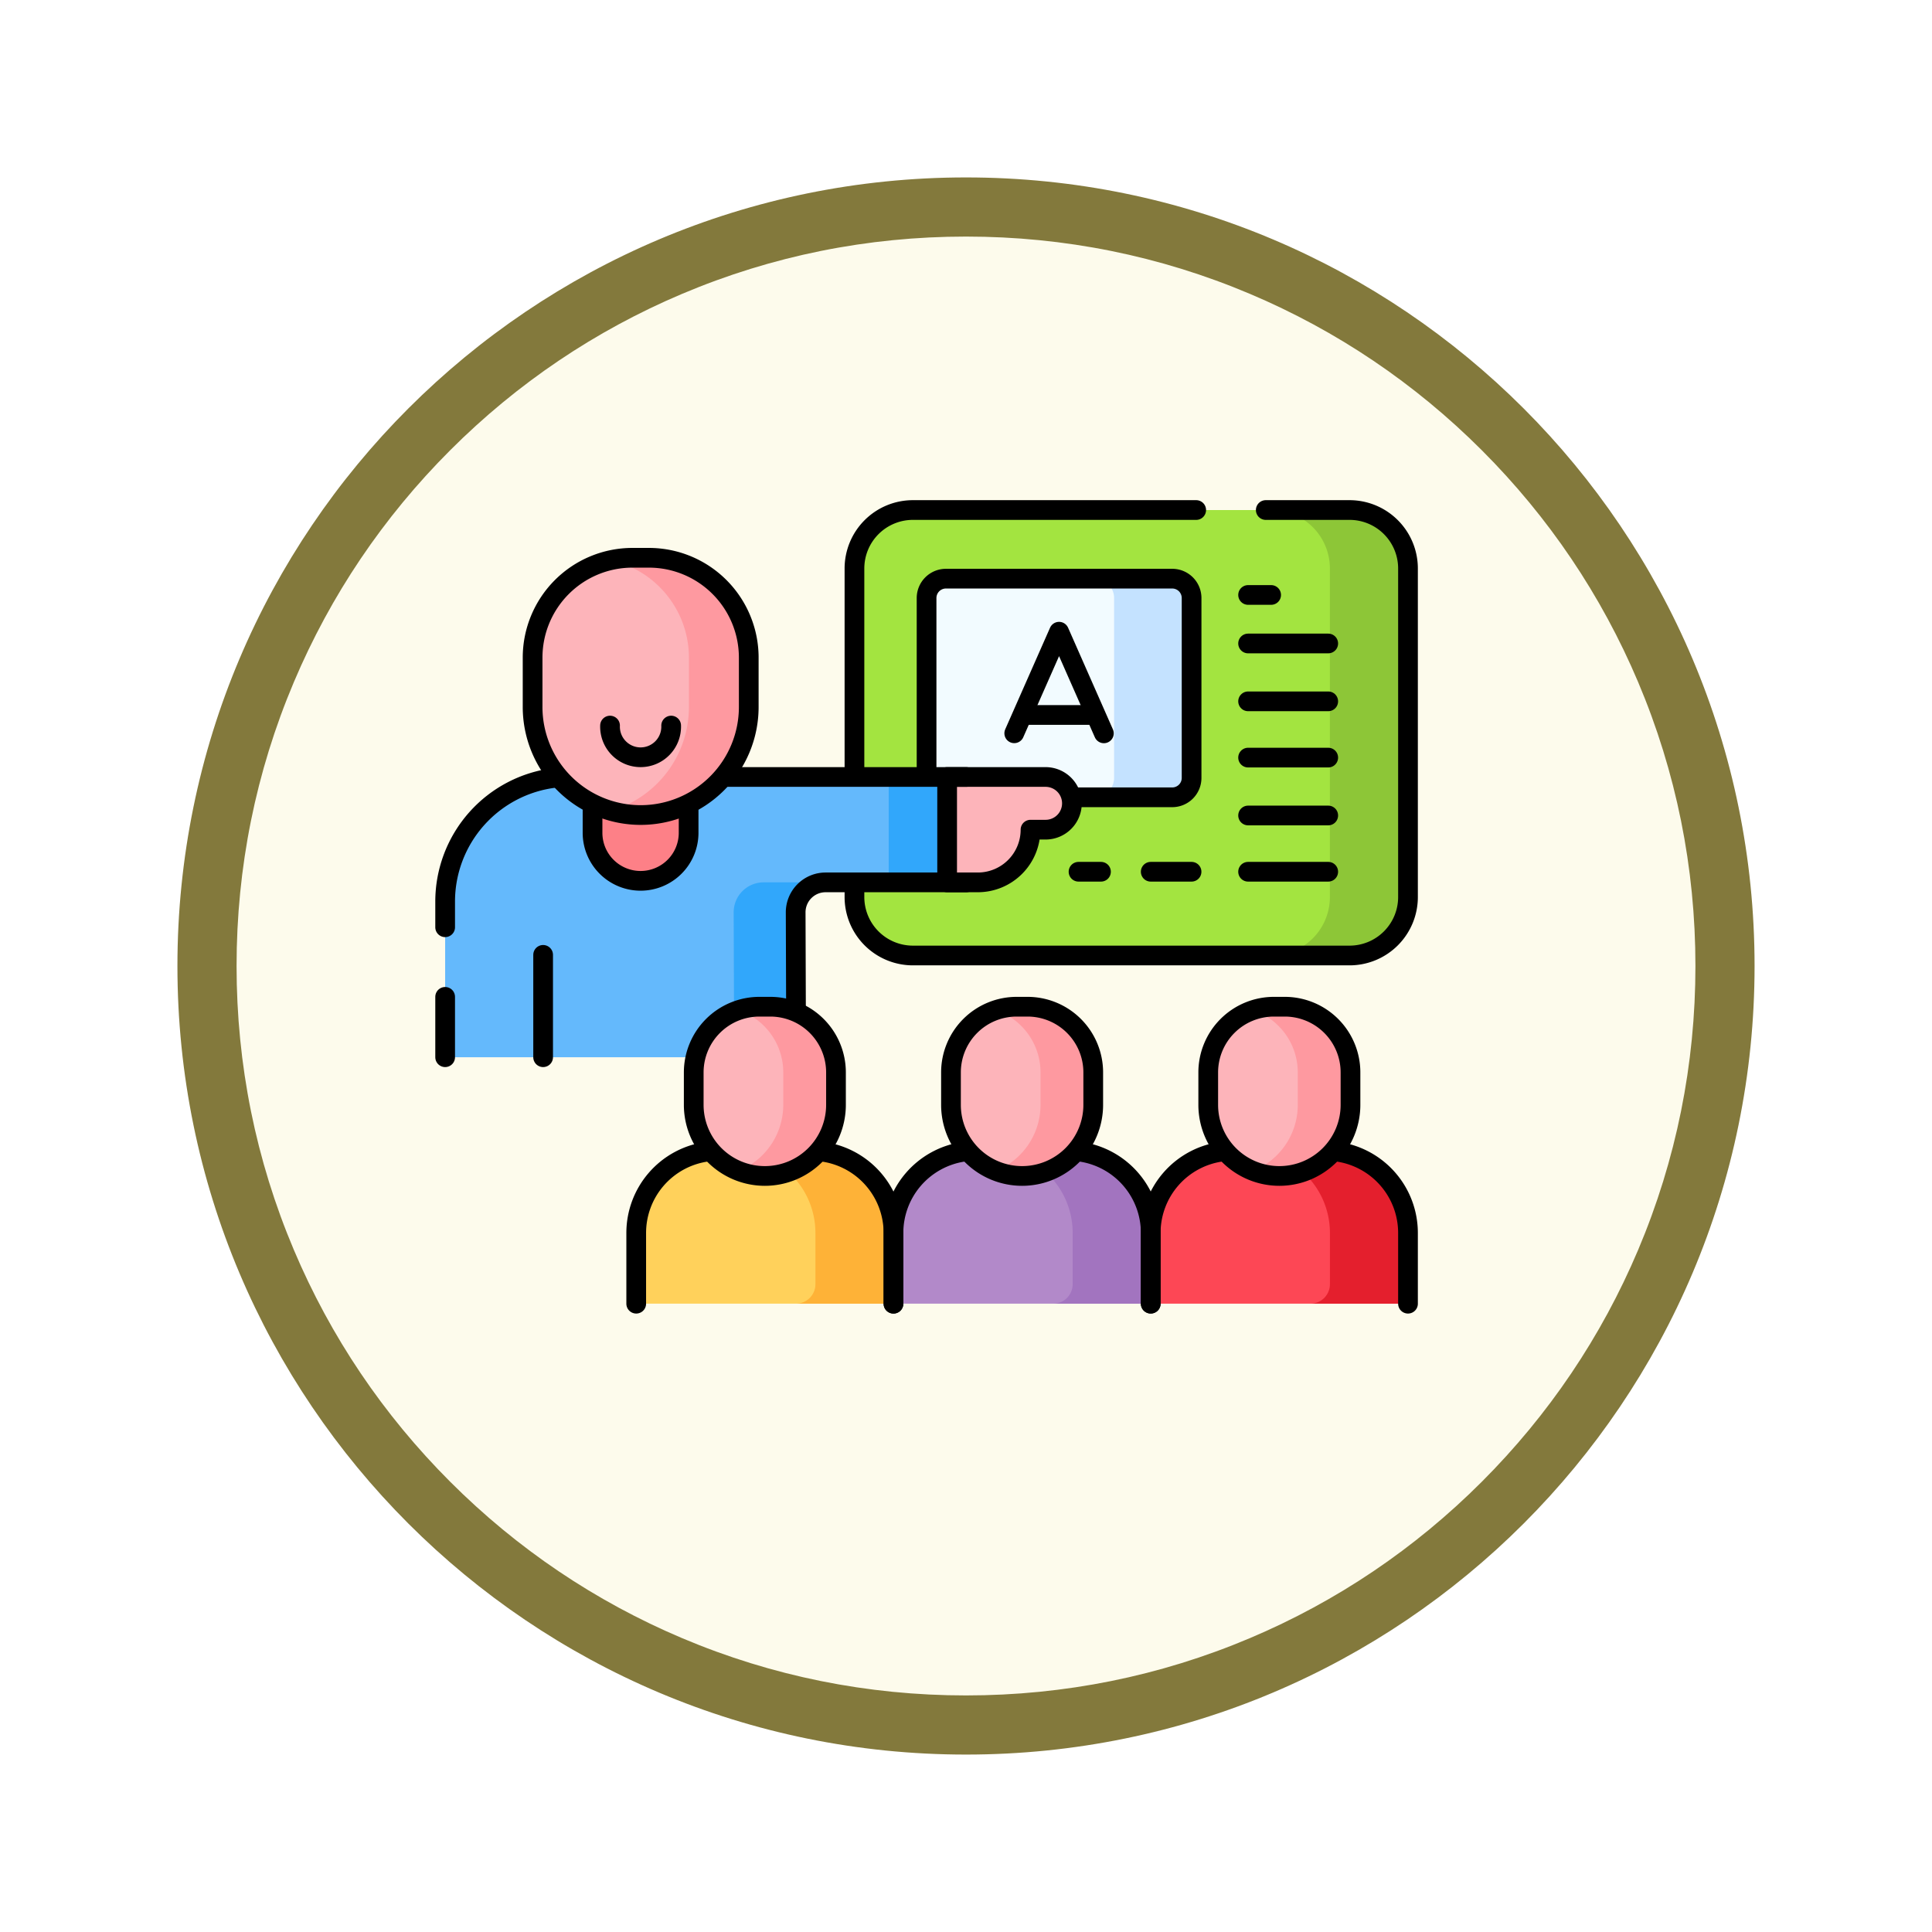 <svg xmlns="http://www.w3.org/2000/svg" xmlns:xlink="http://www.w3.org/1999/xlink" width="98" height="98" viewBox="0 0 98 98">
  <defs>
    <filter id="Trazado_982547" x="0" y="0" width="98" height="98" filterUnits="userSpaceOnUse">
      <feOffset dy="3" input="SourceAlpha"/>
      <feGaussianBlur stdDeviation="3" result="blur"/>
      <feFlood flood-opacity="0.161"/>
      <feComposite operator="in" in2="blur"/>
      <feComposite in="SourceGraphic"/>
    </filter>
  </defs>
  <g id="Grupo_1206693" data-name="Grupo 1206693" transform="translate(-191 -1950)">
    <g id="Grupo_1204569" data-name="Grupo 1204569" transform="translate(-81 -1890.336)">
      <g id="Grupo_1203962" data-name="Grupo 1203962" transform="translate(281 3846.336)">
        <g id="Grupo_1203498" data-name="Grupo 1203498" transform="translate(0)">
          <g id="Grupo_1202589" data-name="Grupo 1202589">
            <g id="Grupo_1172010" data-name="Grupo 1172010">
              <g id="Grupo_1171046" data-name="Grupo 1171046">
                <g id="Grupo_1148525" data-name="Grupo 1148525">
                  <g transform="matrix(1, 0, 0, 1, -9, -6)" filter="url(#Trazado_982547)">
                    <g id="Trazado_982547-2" data-name="Trazado 982547" transform="translate(9 6)" fill="#fdfbec">
                      <path d="M 40 78.5 C 34.802 78.5 29.76 77.482 25.015 75.475 C 20.43 73.536 16.313 70.76 12.776 67.224 C 9.24 63.687 6.464 59.57 4.525 54.985 C 2.518 50.24 1.5 45.198 1.5 40 C 1.5 34.802 2.518 29.76 4.525 25.015 C 6.464 20.43 9.24 16.313 12.776 12.776 C 16.313 9.24 20.43 6.464 25.015 4.525 C 29.76 2.518 34.802 1.5 40 1.5 C 45.198 1.5 50.24 2.518 54.985 4.525 C 59.57 6.464 63.687 9.24 67.224 12.776 C 70.76 16.313 73.536 20.43 75.475 25.015 C 77.482 29.76 78.5 34.802 78.5 40 C 78.5 45.198 77.482 50.24 75.475 54.985 C 73.536 59.57 70.76 63.687 67.224 67.224 C 63.687 70.76 59.57 73.536 54.985 75.475 C 50.24 77.482 45.198 78.5 40 78.5 Z" stroke="none"/>
                      <path d="M 40 3 C 35.004 3 30.158 3.978 25.599 5.906 C 21.193 7.77 17.236 10.438 13.837 13.837 C 10.438 17.236 7.77 21.193 5.906 25.599 C 3.978 30.158 3 35.004 3 40 C 3 44.996 3.978 49.842 5.906 54.401 C 7.77 58.807 10.438 62.764 13.837 66.163 C 17.236 69.562 21.193 72.23 25.599 74.094 C 30.158 76.022 35.004 77 40 77 C 44.996 77 49.842 76.022 54.401 74.094 C 58.807 72.23 62.764 69.562 66.163 66.163 C 69.562 62.764 72.23 58.807 74.094 54.401 C 76.022 49.842 77 44.996 77 40 C 77 35.004 76.022 30.158 74.094 25.599 C 72.23 21.193 69.562 17.236 66.163 13.837 C 62.764 10.438 58.807 7.77 54.401 5.906 C 49.842 3.978 44.996 3 40 3 M 40 -7.62939453125e-06 C 62.091 -7.62939453125e-06 80 17.909 80 40 C 80 62.091 62.091 80 40 80 C 17.909 80 -7.62939453125e-06 62.091 -7.62939453125e-06 40 C -7.62939453125e-06 17.909 17.909 -7.62939453125e-06 40 -7.62939453125e-06 Z" stroke="none" fill="#83793c"/>
                    </g>
                  </g>
                </g>
              </g>
            </g>
          </g>
        </g>
      </g>
    </g>
    <g id="mentorship_16770999" transform="translate(206.08 1924.71)">
      <g id="Grupo_1206670" data-name="Grupo 1206670" transform="translate(7.5 51.161)">
        <g id="Grupo_1206669" data-name="Grupo 1206669" transform="translate(0 0)">
          <g id="Grupo_1206668" data-name="Grupo 1206668">
            <g id="Grupo_1206667" data-name="Grupo 1206667">
              <g id="Grupo_1206654" data-name="Grupo 1206654" transform="translate(20.762)">
                <path id="Trazado_1049500" data-name="Trazado 1049500" d="M243.888,73.761H221.74a2.965,2.965,0,0,1-2.965-2.965V54.13a2.965,2.965,0,0,1,2.965-2.965h22.148a2.965,2.965,0,0,1,2.965,2.965V70.8A2.965,2.965,0,0,1,243.888,73.761Z" transform="translate(-218.775 -51.165)" fill="#a3e440"/>
                <path id="Trazado_1049501" data-name="Trazado 1049501" d="M268.459,97.681H256.983A.983.983,0,0,1,256,96.7V87.575a.983.983,0,0,1,.983-.983h11.477a.983.983,0,0,1,.983.983V96.7A.983.983,0,0,1,268.459,97.681Z" transform="translate(-252.342 -83.11)" fill="#f2fbff"/>
                <path id="Trazado_1049502" data-name="Trazado 1049502" d="M347.7,87.58V96.7a.983.983,0,0,1-.983.983H342.79a.983.983,0,0,0,.983-.983V87.58a.982.982,0,0,0-.983-.983h3.931A.982.982,0,0,1,347.7,87.58Z" transform="translate(-330.603 -83.115)" fill="#c4e2ff"/>
                <path id="Trazado_1049503" data-name="Trazado 1049503" d="M440.962,54.126V70.792A2.965,2.965,0,0,1,438,73.757h-3.96A2.965,2.965,0,0,0,437,70.792V54.126a2.965,2.965,0,0,0-2.965-2.965H438A2.965,2.965,0,0,1,440.962,54.126Z" transform="translate(-412.884 -51.161)" fill="#8dc637"/>
              </g>
              <g id="Grupo_1206659" data-name="Grupo 1206659" transform="translate(0 2.425)">
                <g id="Grupo_1206658" data-name="Grupo 1206658">
                  <g id="Grupo_1206657" data-name="Grupo 1206657">
                    <path id="Trazado_1049504" data-name="Trazado 1049504" d="M13.822,188.962A6.322,6.322,0,0,0,7.5,195.284v7.893H25.3l-.024-7.348a1.518,1.518,0,0,1,1.518-1.521h7.133v-5.346Z" transform="translate(-7.5 -177.846)" fill="#64b9fc"/>
                    <path id="Trazado_1049505" data-name="Trazado 1049505" d="M159.575,244.878l.025,7.349h-3.145l-.025-7.349a1.519,1.519,0,0,1,1.518-1.521h3.145A1.519,1.519,0,0,0,159.575,244.878Z" transform="translate(-141.795 -226.896)" fill="#31a7fb"/>
                    <rect id="Rectángulo_418057" data-name="Rectángulo 418057" width="3.931" height="5.345" transform="translate(22.5 11.117)" fill="#31a7fb"/>
                    <g id="Grupo_1206656" data-name="Grupo 1206656" transform="translate(4.431)">
                      <path id="Trazado_1049506" data-name="Trazado 1049506" d="M86.026,194.225h0a2.437,2.437,0,0,1-2.437-2.437v-2.827h4.873v2.827A2.437,2.437,0,0,1,86.026,194.225Z" transform="translate(-80.543 -177.846)" fill="#fd8087"/>
                      <g id="Grupo_1206655" data-name="Grupo 1206655" transform="translate(0)">
                        <path id="Trazado_1049507" data-name="Trazado 1049507" d="M58.077,88.889h0A5.482,5.482,0,0,1,52.6,83.406v-2.5a5.066,5.066,0,0,1,5.066-5.066h.832a5.066,5.066,0,0,1,5.066,5.066v2.5A5.482,5.482,0,0,1,58.077,88.889Z" transform="translate(-52.595 -75.843)" fill="#fdb4ba"/>
                        <path id="Trazado_1049508" data-name="Trazado 1049508" d="M99.986,80.913v2.5a5.485,5.485,0,0,1-7,5.27,5.484,5.484,0,0,0,3.969-5.27v-2.5a5.065,5.065,0,0,0-3.969-4.946,5.041,5.041,0,0,1,1.1-.12h.832A5.067,5.067,0,0,1,99.986,80.913Z" transform="translate(-89.02 -75.847)" fill="#fe99a0"/>
                      </g>
                    </g>
                    <path id="Trazado_1049509" data-name="Trazado 1049509" d="M271.608,188.962h-4.994v5.346h1.556a2.673,2.673,0,0,0,2.673-2.673h.765a1.336,1.336,0,0,0,1.336-1.336h0A1.337,1.337,0,0,0,271.608,188.962Z" transform="translate(-241.151 -177.846)" fill="#fdb4ba"/>
                  </g>
                </g>
              </g>
              <g id="Grupo_1206666" data-name="Grupo 1206666" transform="translate(9.692 25.193)">
                <g id="Grupo_1206661" data-name="Grupo 1206661">
                  <path id="Trazado_1049510" data-name="Trazado 1049510" d="M119.181,389.728H106.132V386.14a4.161,4.161,0,0,1,4.161-4.161h4.728a4.161,4.161,0,0,1,4.161,4.161v3.588Z" transform="translate(-106.132 -374.663)" fill="#ffd15b"/>
                  <path id="Trazado_1049511" data-name="Trazado 1049511" d="M164.412,386.137v3.588h-4.949a.99.99,0,0,0,.99-.99v-2.6a4.161,4.161,0,0,0-4.16-4.161h3.96A4.161,4.161,0,0,1,164.412,386.137Z" transform="translate(-151.363 -374.661)" fill="#feb237"/>
                  <g id="Grupo_1206660" data-name="Grupo 1206660" transform="translate(2.917)">
                    <path id="Trazado_1049512" data-name="Trazado 1049512" d="M139.419,316.118h0a3.608,3.608,0,0,1-3.608-3.608v-1.643a3.334,3.334,0,0,1,3.334-3.334h.548a3.334,3.334,0,0,1,3.334,3.334v1.643A3.608,3.608,0,0,1,139.419,316.118Z" transform="translate(-135.811 -307.532)" fill="#fdb4ba"/>
                    <path id="Trazado_1049513" data-name="Trazado 1049513" d="M163.865,310.861v1.644a3.609,3.609,0,0,1-4.945,3.352,3.609,3.609,0,0,0,2.271-3.352v-1.644a3.336,3.336,0,0,0-2.271-3.161,3.34,3.34,0,0,1,1.063-.173h.547A3.335,3.335,0,0,1,163.865,310.861Z" transform="translate(-156.649 -307.527)" fill="#fe99a0"/>
                  </g>
                </g>
                <g id="Grupo_1206663" data-name="Grupo 1206663" transform="translate(13.049)">
                  <path id="Trazado_1049514" data-name="Trazado 1049514" d="M251.968,389.728H238.919V386.14a4.161,4.161,0,0,1,4.161-4.161h4.728a4.161,4.161,0,0,1,4.161,4.161v3.588Z" transform="translate(-238.919 -374.663)" fill="#b289c9"/>
                  <path id="Trazado_1049515" data-name="Trazado 1049515" d="M297.2,386.137v3.588H292.25a.99.99,0,0,0,.99-.99v-2.6a4.161,4.161,0,0,0-4.161-4.161h3.96A4.16,4.16,0,0,1,297.2,386.137Z" transform="translate(-284.15 -374.661)" fill="#a274bf"/>
                  <g id="Grupo_1206662" data-name="Grupo 1206662" transform="translate(2.917)">
                    <path id="Trazado_1049516" data-name="Trazado 1049516" d="M272.206,316.118h0a3.608,3.608,0,0,1-3.608-3.608v-1.643a3.334,3.334,0,0,1,3.334-3.334h.548a3.334,3.334,0,0,1,3.334,3.334v1.643A3.608,3.608,0,0,1,272.206,316.118Z" transform="translate(-268.598 -307.532)" fill="#fdb4ba"/>
                    <path id="Trazado_1049517" data-name="Trazado 1049517" d="M296.655,310.861v1.644a3.609,3.609,0,0,1-4.945,3.352,3.61,3.61,0,0,0,2.271-3.352v-1.644a3.336,3.336,0,0,0-2.271-3.161,3.34,3.34,0,0,1,1.063-.173h.547A3.335,3.335,0,0,1,296.655,310.861Z" transform="translate(-289.439 -307.527)" fill="#fe99a0"/>
                  </g>
                </g>
                <g id="Grupo_1206665" data-name="Grupo 1206665" transform="translate(26.098)">
                  <path id="Trazado_1049518" data-name="Trazado 1049518" d="M384.755,389.728H371.706V386.14a4.161,4.161,0,0,1,4.161-4.161h4.728a4.161,4.161,0,0,1,4.161,4.161v3.588Z" transform="translate(-371.706 -374.663)" fill="#fd4755"/>
                  <path id="Trazado_1049519" data-name="Trazado 1049519" d="M429.986,386.137v3.588h-4.949a.99.99,0,0,0,.99-.99v-2.6a4.161,4.161,0,0,0-4.16-4.161h3.96A4.161,4.161,0,0,1,429.986,386.137Z" transform="translate(-416.937 -374.661)" fill="#e41f2d"/>
                  <g id="Grupo_1206664" data-name="Grupo 1206664" transform="translate(2.917)">
                    <path id="Trazado_1049520" data-name="Trazado 1049520" d="M404.993,316.118h0a3.608,3.608,0,0,1-3.608-3.608v-1.643a3.334,3.334,0,0,1,3.334-3.334h.548a3.334,3.334,0,0,1,3.334,3.334v1.643A3.608,3.608,0,0,1,404.993,316.118Z" transform="translate(-401.385 -307.532)" fill="#fdb4ba"/>
                    <path id="Trazado_1049521" data-name="Trazado 1049521" d="M429.436,310.861v1.644a3.608,3.608,0,0,1-3.608,3.608,3.572,3.572,0,0,1-1.337-.256,3.609,3.609,0,0,0,2.27-3.352v-1.644a3.336,3.336,0,0,0-2.271-3.161,3.34,3.34,0,0,1,1.063-.173h.548A3.335,3.335,0,0,1,429.436,310.861Z" transform="translate(-422.219 -307.527)" fill="#fe99a0"/>
                  </g>
                </g>
              </g>
            </g>
          </g>
        </g>
      </g>
      <g id="Grupo_1206692" data-name="Grupo 1206692" transform="translate(7.5 51.161)">
        <g id="Grupo_1206691" data-name="Grupo 1206691" transform="translate(0 0)">
          <g id="Grupo_1206684" data-name="Grupo 1206684">
            <g id="Grupo_1206671" data-name="Grupo 1206671" transform="translate(20.762)">
              <path id="Trazado_1049522" data-name="Trazado 1049522" d="M256,96.433V87.575a.983.983,0,0,1,.983-.983h11.477a.983.983,0,0,1,.983.983V96.7a.983.983,0,0,1-.983.983h-4.945" transform="translate(-252.342 -83.111)" fill="none" stroke="#000" stroke-linecap="round" stroke-linejoin="round" stroke-miterlimit="10" stroke-width="1"/>
              <path id="Trazado_1049523" data-name="Trazado 1049523" d="M218.775,70.166v.63a2.965,2.965,0,0,0,2.965,2.965h22.148a2.965,2.965,0,0,0,2.965-2.965V54.13a2.965,2.965,0,0,0-2.965-2.965h-4.249" transform="translate(-218.775 -51.165)" fill="none" stroke="#000" stroke-linecap="round" stroke-linejoin="round" stroke-miterlimit="10" stroke-width="1"/>
              <path id="Trazado_1049524" data-name="Trazado 1049524" d="M236.109,51.165H221.74a2.965,2.965,0,0,0-2.965,2.965V64.511" transform="translate(-218.775 -51.165)" fill="none" stroke="#000" stroke-linecap="round" stroke-linejoin="round" stroke-miterlimit="10" stroke-width="1"/>
            </g>
            <g id="Grupo_1206676" data-name="Grupo 1206676" transform="translate(0 2.425)">
              <g id="Grupo_1206675" data-name="Grupo 1206675">
                <g id="Grupo_1206674" data-name="Grupo 1206674">
                  <path id="Trazado_1049525" data-name="Trazado 1049525" d="M13.088,189.391a6.323,6.323,0,0,0-5.588,6.28v1.3" transform="translate(-7.5 -178.233)" fill="none" stroke="#000" stroke-linecap="round" stroke-linejoin="round" stroke-miterlimit="10" stroke-width="1"/>
                  <line id="Línea_1072" data-name="Línea 1072" x1="12.102" transform="translate(14.328 11.116)" fill="none" stroke="#000" stroke-linecap="round" stroke-linejoin="round" stroke-miterlimit="10" stroke-width="1"/>
                  <path id="Trazado_1049526" data-name="Trazado 1049526" d="M188.45,249.77l-.016-4.888a1.518,1.518,0,0,1,1.518-1.521h7.133" transform="translate(-170.654 -226.899)" fill="none" stroke="#000" stroke-linecap="round" stroke-linejoin="round" stroke-miterlimit="10" stroke-width="1"/>
                  <line id="Línea_1073" data-name="Línea 1073" y2="3.062" transform="translate(0 22.269)" fill="none" stroke="#000" stroke-linecap="round" stroke-linejoin="round" stroke-miterlimit="10" stroke-width="1"/>
                  <g id="Grupo_1206673" data-name="Grupo 1206673" transform="translate(4.431)">
                    <path id="Trazado_1049527" data-name="Trazado 1049527" d="M88.462,203.507V204.9a2.437,2.437,0,0,1-2.437,2.437h0a2.437,2.437,0,0,1-2.437-2.437v-1.4" transform="translate(-80.543 -190.953)" fill="none" stroke="#000" stroke-linecap="round" stroke-linejoin="round" stroke-miterlimit="10" stroke-width="1"/>
                    <g id="Grupo_1206672" data-name="Grupo 1206672" transform="translate(0)">
                      <path id="Trazado_1049528" data-name="Trazado 1049528" d="M58.077,88.889h0A5.482,5.482,0,0,1,52.6,83.406v-2.5a5.066,5.066,0,0,1,5.066-5.066h.832a5.066,5.066,0,0,1,5.066,5.066v2.5A5.482,5.482,0,0,1,58.077,88.889Z" transform="translate(-52.595 -75.843)" fill="none" stroke="#000" stroke-linecap="round" stroke-linejoin="round" stroke-miterlimit="10" stroke-width="1"/>
                    </g>
                  </g>
                  <line id="Línea_1074" data-name="Línea 1074" y2="5.192" transform="translate(4.97 20.139)" fill="none" stroke="#000" stroke-linecap="round" stroke-linejoin="round" stroke-miterlimit="10" stroke-width="1"/>
                  <path id="Trazado_1049529" data-name="Trazado 1049529" d="M271.608,188.962h-4.994v5.346h1.556a2.673,2.673,0,0,0,2.673-2.673h.765a1.336,1.336,0,0,0,1.336-1.336h0A1.337,1.337,0,0,0,271.608,188.962Z" transform="translate(-241.151 -177.846)" fill="none" stroke="#000" stroke-linecap="round" stroke-linejoin="round" stroke-miterlimit="10" stroke-width="1"/>
                </g>
              </g>
              <path id="Trazado_1049530" data-name="Trazado 1049530" d="M95.7,162.434a1.551,1.551,0,1,1-3.1,0" transform="translate(-84.236 -153.925)" fill="none" stroke="#000" stroke-linecap="round" stroke-linejoin="round" stroke-miterlimit="10" stroke-width="1"/>
            </g>
            <g id="Grupo_1206683" data-name="Grupo 1206683" transform="translate(9.692 25.193)">
              <g id="Grupo_1206678" data-name="Grupo 1206678">
                <path id="Trazado_1049531" data-name="Trazado 1049531" d="M200.913,382.2a4.161,4.161,0,0,1,3.735,4.139v3.588" transform="translate(-191.599 -374.86)" fill="none" stroke="#000" stroke-linecap="round" stroke-linejoin="round" stroke-miterlimit="10" stroke-width="1"/>
                <path id="Trazado_1049532" data-name="Trazado 1049532" d="M106.132,390.124v-3.588a4.161,4.161,0,0,1,3.559-4.117" transform="translate(-106.132 -375.059)" fill="none" stroke="#000" stroke-linecap="round" stroke-linejoin="round" stroke-miterlimit="10" stroke-width="1"/>
                <g id="Grupo_1206677" data-name="Grupo 1206677" transform="translate(2.917)">
                  <path id="Trazado_1049533" data-name="Trazado 1049533" d="M139.419,316.118h0a3.608,3.608,0,0,1-3.608-3.608v-1.643a3.334,3.334,0,0,1,3.334-3.334h.548a3.334,3.334,0,0,1,3.334,3.334v1.643A3.608,3.608,0,0,1,139.419,316.118Z" transform="translate(-135.811 -307.532)" fill="none" stroke="#000" stroke-linecap="round" stroke-linejoin="round" stroke-miterlimit="10" stroke-width="1"/>
                </g>
              </g>
              <g id="Grupo_1206680" data-name="Grupo 1206680" transform="translate(13.049)">
                <path id="Trazado_1049534" data-name="Trazado 1049534" d="M335.527,382.423a4.161,4.161,0,0,1,3.556,4.117v3.588" transform="translate(-326.033 -375.064)" fill="none" stroke="#000" stroke-linecap="round" stroke-linejoin="round" stroke-miterlimit="10" stroke-width="1"/>
                <path id="Trazado_1049535" data-name="Trazado 1049535" d="M238.919,390.11v-3.588a4.162,4.162,0,0,1,3.569-4.119" transform="translate(-238.919 -375.046)" fill="none" stroke="#000" stroke-linecap="round" stroke-linejoin="round" stroke-miterlimit="10" stroke-width="1"/>
                <g id="Grupo_1206679" data-name="Grupo 1206679" transform="translate(2.917)">
                  <path id="Trazado_1049536" data-name="Trazado 1049536" d="M272.206,316.118h0a3.608,3.608,0,0,1-3.608-3.608v-1.643a3.334,3.334,0,0,1,3.334-3.334h.548a3.334,3.334,0,0,1,3.334,3.334v1.643A3.608,3.608,0,0,1,272.206,316.118Z" transform="translate(-268.598 -307.532)" fill="none" stroke="#000" stroke-linecap="round" stroke-linejoin="round" stroke-miterlimit="10" stroke-width="1"/>
                </g>
              </g>
              <g id="Grupo_1206682" data-name="Grupo 1206682" transform="translate(26.098)">
                <path id="Trazado_1049537" data-name="Trazado 1049537" d="M467.979,382.375a4.161,4.161,0,0,1,3.589,4.122v3.588" transform="translate(-458.518 -375.02)" fill="none" stroke="#000" stroke-linecap="round" stroke-linejoin="round" stroke-miterlimit="10" stroke-width="1"/>
                <path id="Trazado_1049538" data-name="Trazado 1049538" d="M371.706,390.007v-3.588a4.161,4.161,0,0,1,3.654-4.13" transform="translate(-371.706 -374.943)" fill="none" stroke="#000" stroke-linecap="round" stroke-linejoin="round" stroke-miterlimit="10" stroke-width="1"/>
                <g id="Grupo_1206681" data-name="Grupo 1206681" transform="translate(2.917)">
                  <path id="Trazado_1049539" data-name="Trazado 1049539" d="M404.993,316.118h0a3.608,3.608,0,0,1-3.608-3.608v-1.643a3.334,3.334,0,0,1,3.334-3.334h.548a3.334,3.334,0,0,1,3.334,3.334v1.643A3.608,3.608,0,0,1,404.993,316.118Z" transform="translate(-401.385 -307.532)" fill="none" stroke="#000" stroke-linecap="round" stroke-linejoin="round" stroke-miterlimit="10" stroke-width="1"/>
                </g>
              </g>
            </g>
          </g>
          <g id="Grupo_1206686" data-name="Grupo 1206686" transform="translate(28.867 6.175)">
            <g id="Grupo_1206685" data-name="Grupo 1206685">
              <path id="Trazado_1049540" data-name="Trazado 1049540" d="M305.8,119.156,303.527,114l-2.274,5.153" transform="translate(-301.253 -114.003)" fill="none" stroke="#000" stroke-linecap="round" stroke-linejoin="round" stroke-miterlimit="10" stroke-width="1"/>
            </g>
            <line id="Línea_1075" data-name="Línea 1075" x2="3.26" transform="translate(0.644 4.221)" fill="none" stroke="#000" stroke-linecap="round" stroke-linejoin="round" stroke-miterlimit="10" stroke-width="1"/>
          </g>
          <g id="Grupo_1206687" data-name="Grupo 1206687" transform="translate(32.128 18.348)">
            <line id="Línea_1076" data-name="Línea 1076" x2="2.071" transform="translate(3.662)" fill="none" stroke="#000" stroke-linecap="round" stroke-linejoin="round" stroke-miterlimit="10" stroke-width="1"/>
            <line id="Línea_1077" data-name="Línea 1077" x2="1.139" fill="none" stroke="#000" stroke-linecap="round" stroke-linejoin="round" stroke-miterlimit="10" stroke-width="1"/>
          </g>
          <g id="Grupo_1206688" data-name="Grupo 1206688" transform="translate(40.729 4.308)">
            <line id="Línea_1078" data-name="Línea 1078" x1="1.169" fill="none" stroke="#000" stroke-linecap="round" stroke-linejoin="round" stroke-miterlimit="10" stroke-width="1"/>
            <line id="Línea_1079" data-name="Línea 1079" x2="4.065" transform="translate(0 2.461)" fill="none" stroke="#000" stroke-linecap="round" stroke-linejoin="round" stroke-miterlimit="10" stroke-width="1"/>
          </g>
          <g id="Grupo_1206689" data-name="Grupo 1206689" transform="translate(40.729 9.704)">
            <line id="Línea_1080" data-name="Línea 1080" x1="4.065" fill="none" stroke="#000" stroke-linecap="round" stroke-linejoin="round" stroke-miterlimit="10" stroke-width="1"/>
            <line id="Línea_1081" data-name="Línea 1081" x2="4.065" transform="translate(0 2.854)" fill="none" stroke="#000" stroke-linecap="round" stroke-linejoin="round" stroke-miterlimit="10" stroke-width="1"/>
          </g>
          <g id="Grupo_1206690" data-name="Grupo 1206690" transform="translate(40.729 15.494)">
            <line id="Línea_1082" data-name="Línea 1082" x1="4.065" transform="translate(0 0)" fill="none" stroke="#000" stroke-linecap="round" stroke-linejoin="round" stroke-miterlimit="10" stroke-width="1"/>
            <line id="Línea_1083" data-name="Línea 1083" x2="4.065" transform="translate(0 2.854)" fill="none" stroke="#000" stroke-linecap="round" stroke-linejoin="round" stroke-miterlimit="10" stroke-width="1"/>
          </g>
        </g>
      </g>
    </g>
  </g>
</svg>
